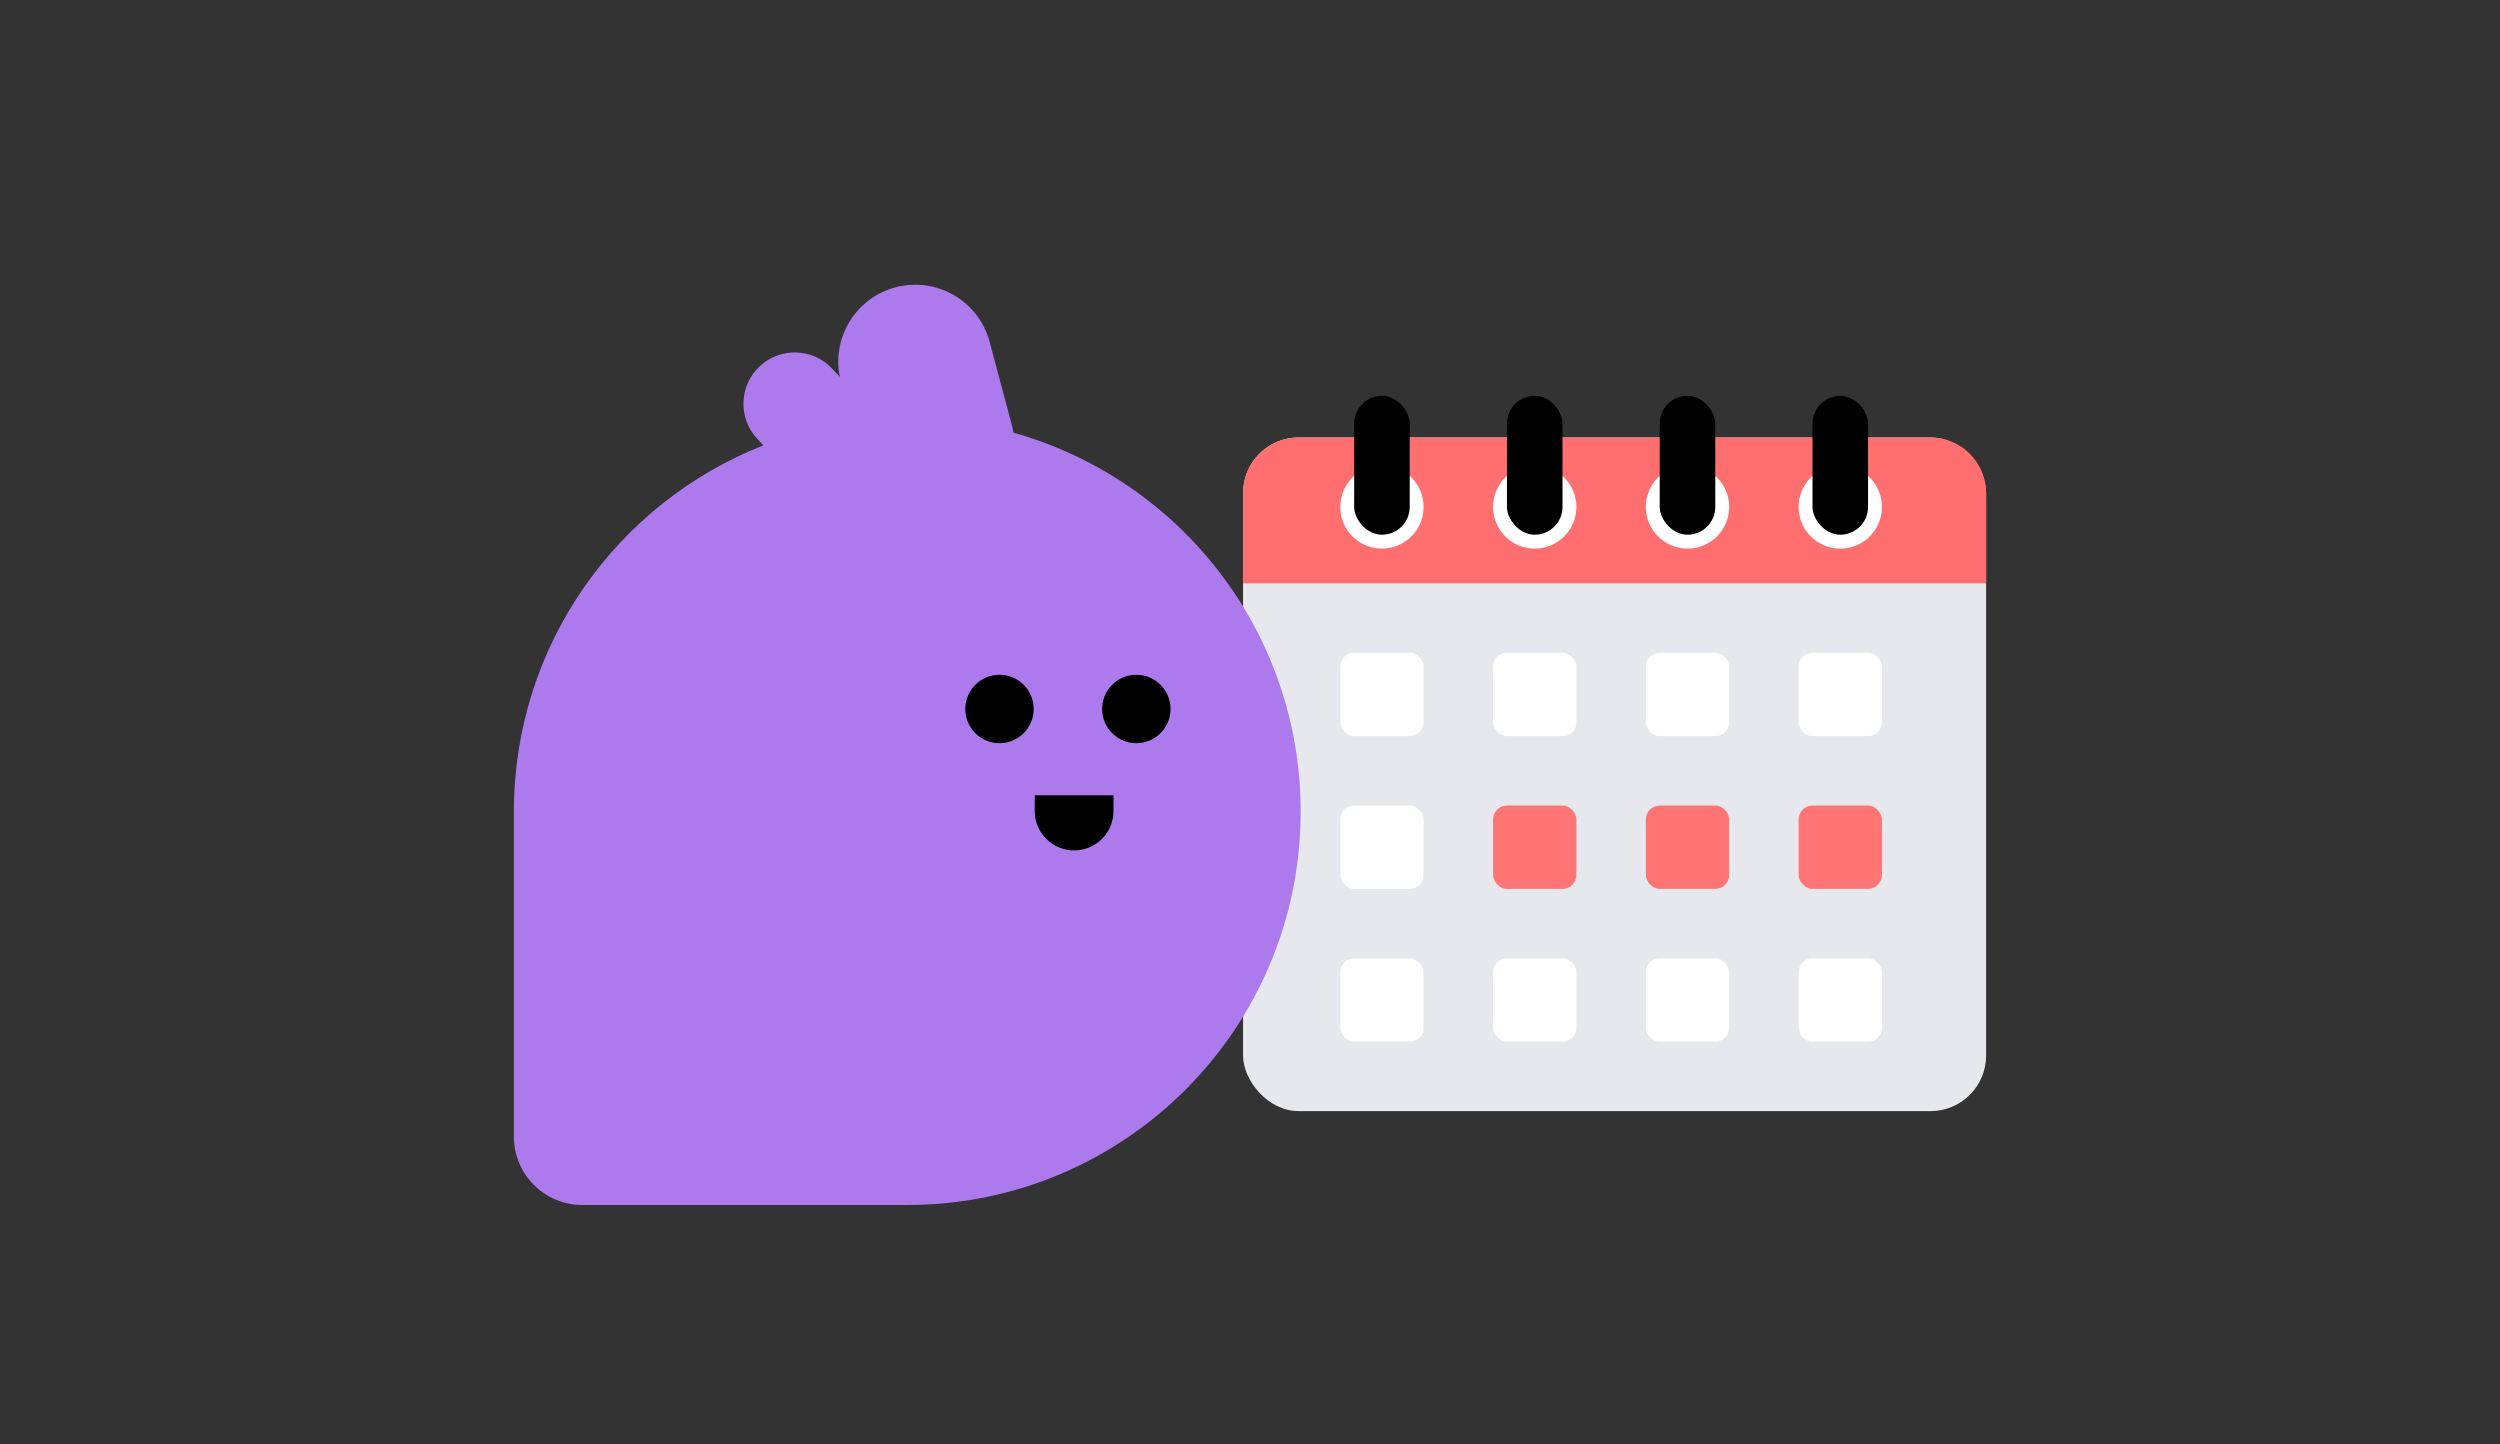 <svg width="360" height="208" viewBox="0 0 360 208" fill="none" xmlns="http://www.w3.org/2000/svg">
<rect x="0" y="0" width="360" height="208" fill="#333333" stroke="none"/>
<rect x="179" y="63" width="107" height="97" rx="8" fill="#E6E8ED"/>
<path d="M179 71C179 66.582 182.582 63 187 63H278C282.418 63 286 66.582 286 71V84H179V71Z" fill="#FF6F6F"/>
<rect x="193" y="94" width="12" height="12" rx="2" fill="white"/>
<rect x="215" y="94" width="12" height="12" rx="2" fill="white"/>
<rect x="237" y="94" width="12" height="12" rx="2" fill="white"/>
<rect x="259" y="94" width="12" height="12" rx="2" fill="white"/>
<rect x="193" y="116" width="12" height="12" rx="2" fill="white"/>
<rect x="215" y="116" width="12" height="12" rx="2" fill="#FF7575"/>
<rect x="237" y="116" width="12" height="12" rx="2" fill="#FF7575"/>
<rect x="259" y="116" width="12" height="12" rx="2" fill="#FF7575"/>
<rect x="193" y="138" width="12" height="12" rx="2" fill="white"/>
<rect x="215" y="138" width="12" height="12" rx="2" fill="white"/>
<rect x="237" y="138" width="12" height="12" rx="2" fill="white"/>
<rect x="259" y="138" width="12" height="12" rx="2" fill="white"/>
<circle cx="199" cy="73" r="6" fill="white"/>
<circle cx="221" cy="73" r="6" fill="white"/>
<circle cx="243" cy="73" r="6" fill="white"/>
<circle cx="265" cy="73" r="6" fill="white"/>
<rect x="195" y="57" width="8" height="20" rx="4" fill="black"/>
<rect x="217" y="57" width="8" height="20" rx="4" fill="black"/>
<rect x="239" y="57" width="8" height="20" rx="4" fill="black"/>
<rect x="261" y="57" width="8" height="20" rx="4" fill="black"/>
<path fill-rule="evenodd" clip-rule="evenodd" d="M145.931 62.308C169.793 68.978 187.296 90.88 187.296 116.871C187.296 148.157 161.934 173.519 130.648 173.519H83.852C78.411 173.519 74 169.108 74 163.667V116.871C74 92.899 88.89 72.405 109.926 64.132L109.039 63.181C106.256 60.197 106.42 55.521 109.404 52.738C112.389 49.955 117.064 50.119 119.847 53.103L120.93 54.265C119.783 48.572 123.251 42.896 128.939 41.378C134.853 39.799 140.927 43.313 142.506 49.227L145.683 61.125C145.788 61.519 145.87 61.914 145.931 62.308Z" fill="#AD7AEE"/>
<circle cx="143.926" cy="102.093" r="4.926" fill="black"/>
<circle cx="163.631" cy="102.093" r="4.926" fill="black"/>
<ellipse cx="143.462" cy="99.278" rx="0.868" ry="1.496" transform="rotate(-57.898 143.462 99.278)" fill="black"/>
<path d="M149 114.519H160.345V116.788C160.345 119.921 157.806 122.46 154.673 122.46C151.54 122.46 149 119.921 149 116.788V114.519Z" fill="black"/>
</svg>
